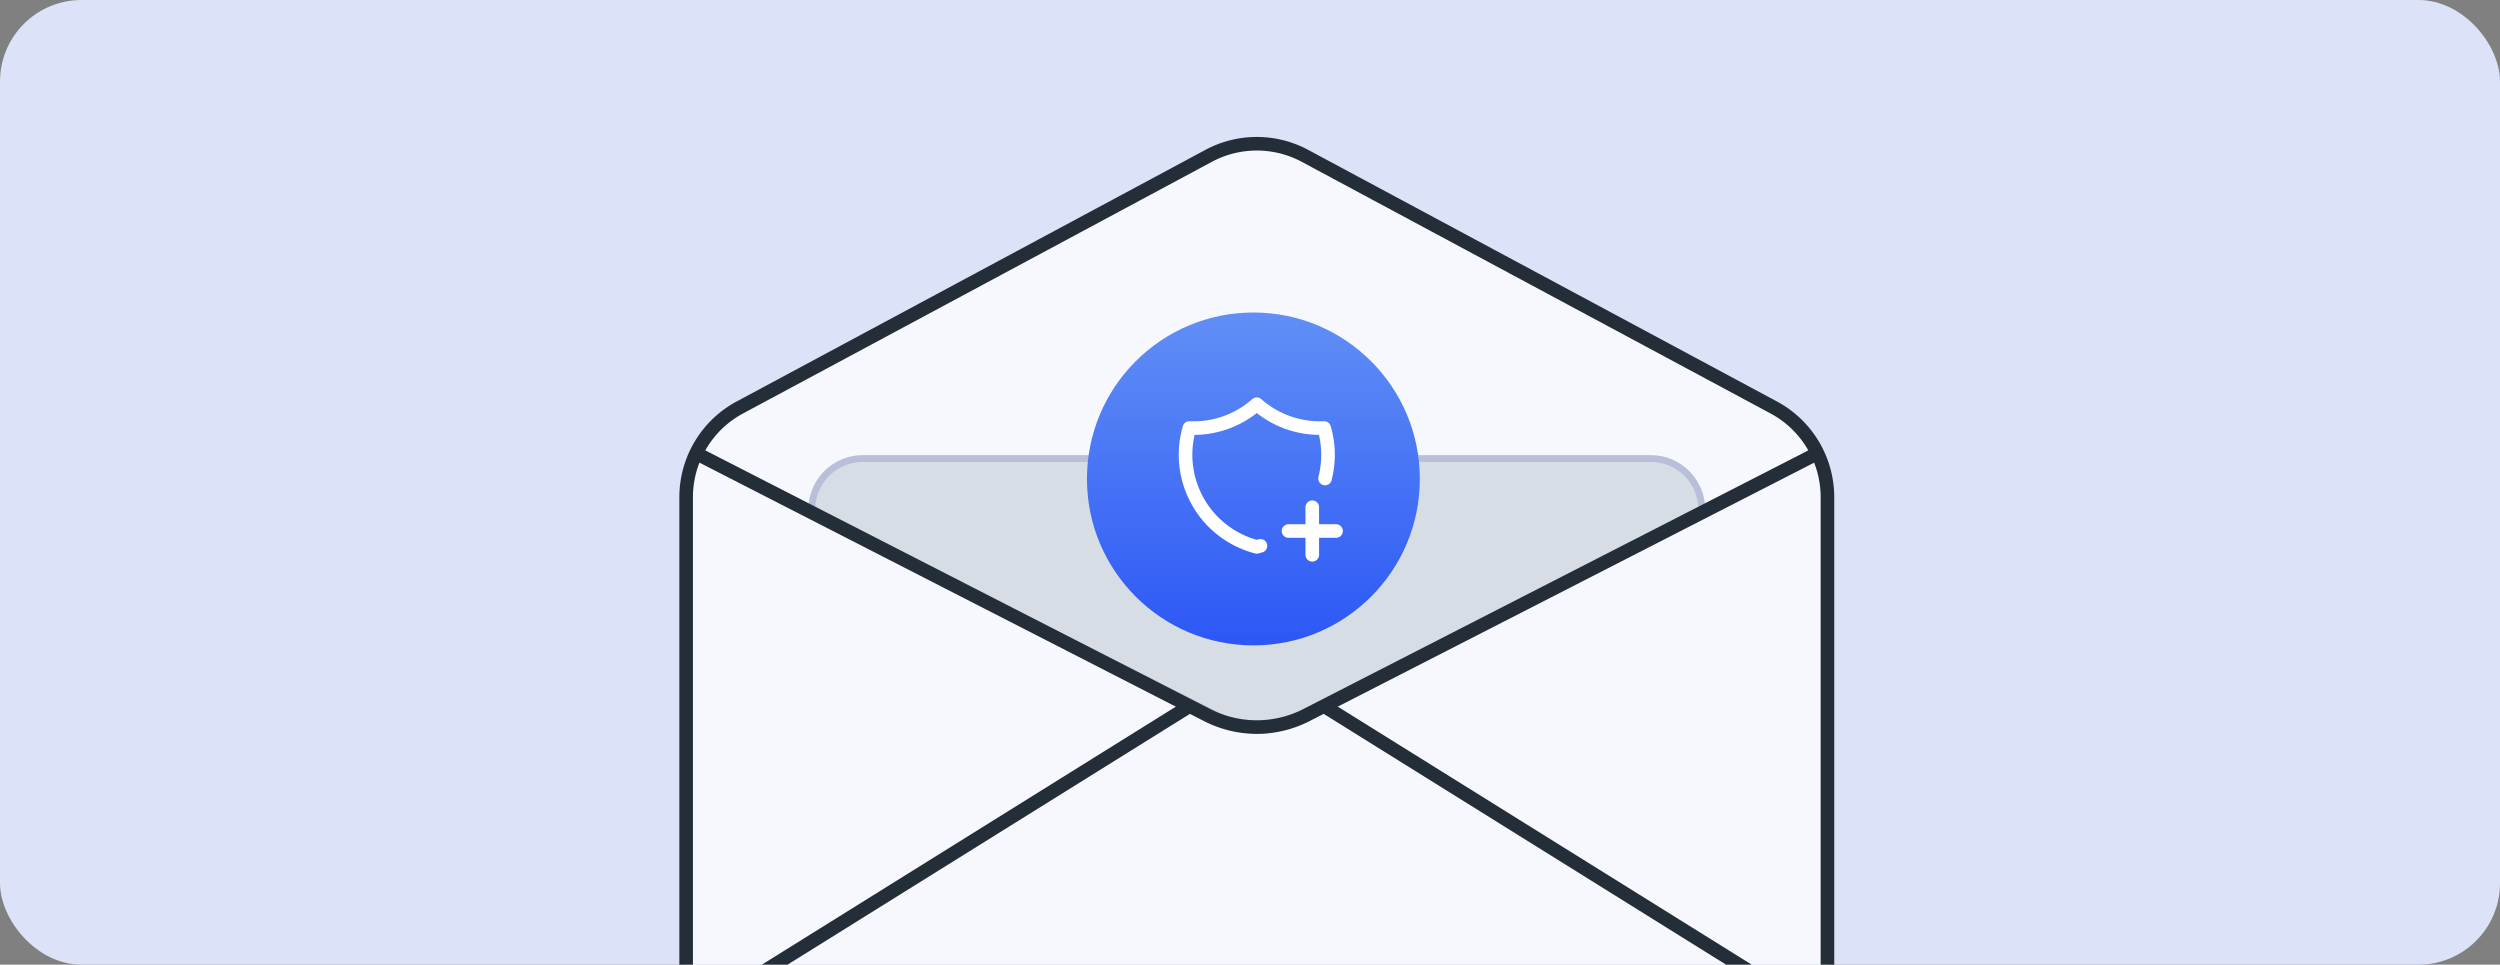 <svg xmlns="http://www.w3.org/2000/svg" width="368" height="142" fill="none" viewBox="0 0 368 142"><rect x="0" y="0" width="368" height="142" fill="#808080" stroke="none"/><g clip-path="url(#a)"><rect width="368" height="142" fill="#DCE2F7" rx="12"/><path fill="#F6F8FE" stroke="#242E39" stroke-width="2" d="M101 73.195a15 15 0 0 1 7.906-13.217l69-37.035a15 15 0 0 1 14.188 0l69 37.035A15 15 0 0 1 269 73.195V187c0 8.284-6.716 15-15 15H116c-8.284 0-15-6.716-15-15z"/><path stroke="#242E39" stroke-width="2" d="M103 148.878 175 104m92 44.878L195 104"/><path fill="#D7DDE4" stroke="#B7BFD9" d="M119.5 75a7.5 7.5 0 0 1 7.5-7.5h116a7.5 7.5 0 0 1 7.5 7.5v.194l-61.754 31.515a7.5 7.5 0 0 1-6.789.015L119.5 75.192z"/><path stroke="#242E39" stroke-width="2" d="m103 67 74.706 38.264a16 16 0 0 0 14.588 0L267 67"/><circle cx="184.5" cy="70.5" r="24.5" fill="url(#b)"/><path stroke="#fff" stroke-linecap="round" stroke-linejoin="round" stroke-width="2" d="M185.539 80.348q-.267.082-.539.152a14 14 0 0 1-8.665-6.65A14 14 0 0 1 175.083 63 14 14 0 0 0 185 59.5a14 14 0 0 0 9.917 3.5c.711 2.42.756 4.988.128 7.432m-5.378 7.735h7m-3.5-3.5v7"/></g><defs><linearGradient id="b" x1="184.5" x2="184.5" y1="46" y2="95" gradientUnits="userSpaceOnUse"><stop stop-color="#618FF5"/><stop offset="1" stop-color="#2C57F6"/></linearGradient><clipPath id="a"><rect width="368" height="142" fill="#fff" rx="12"/></clipPath></defs></svg>